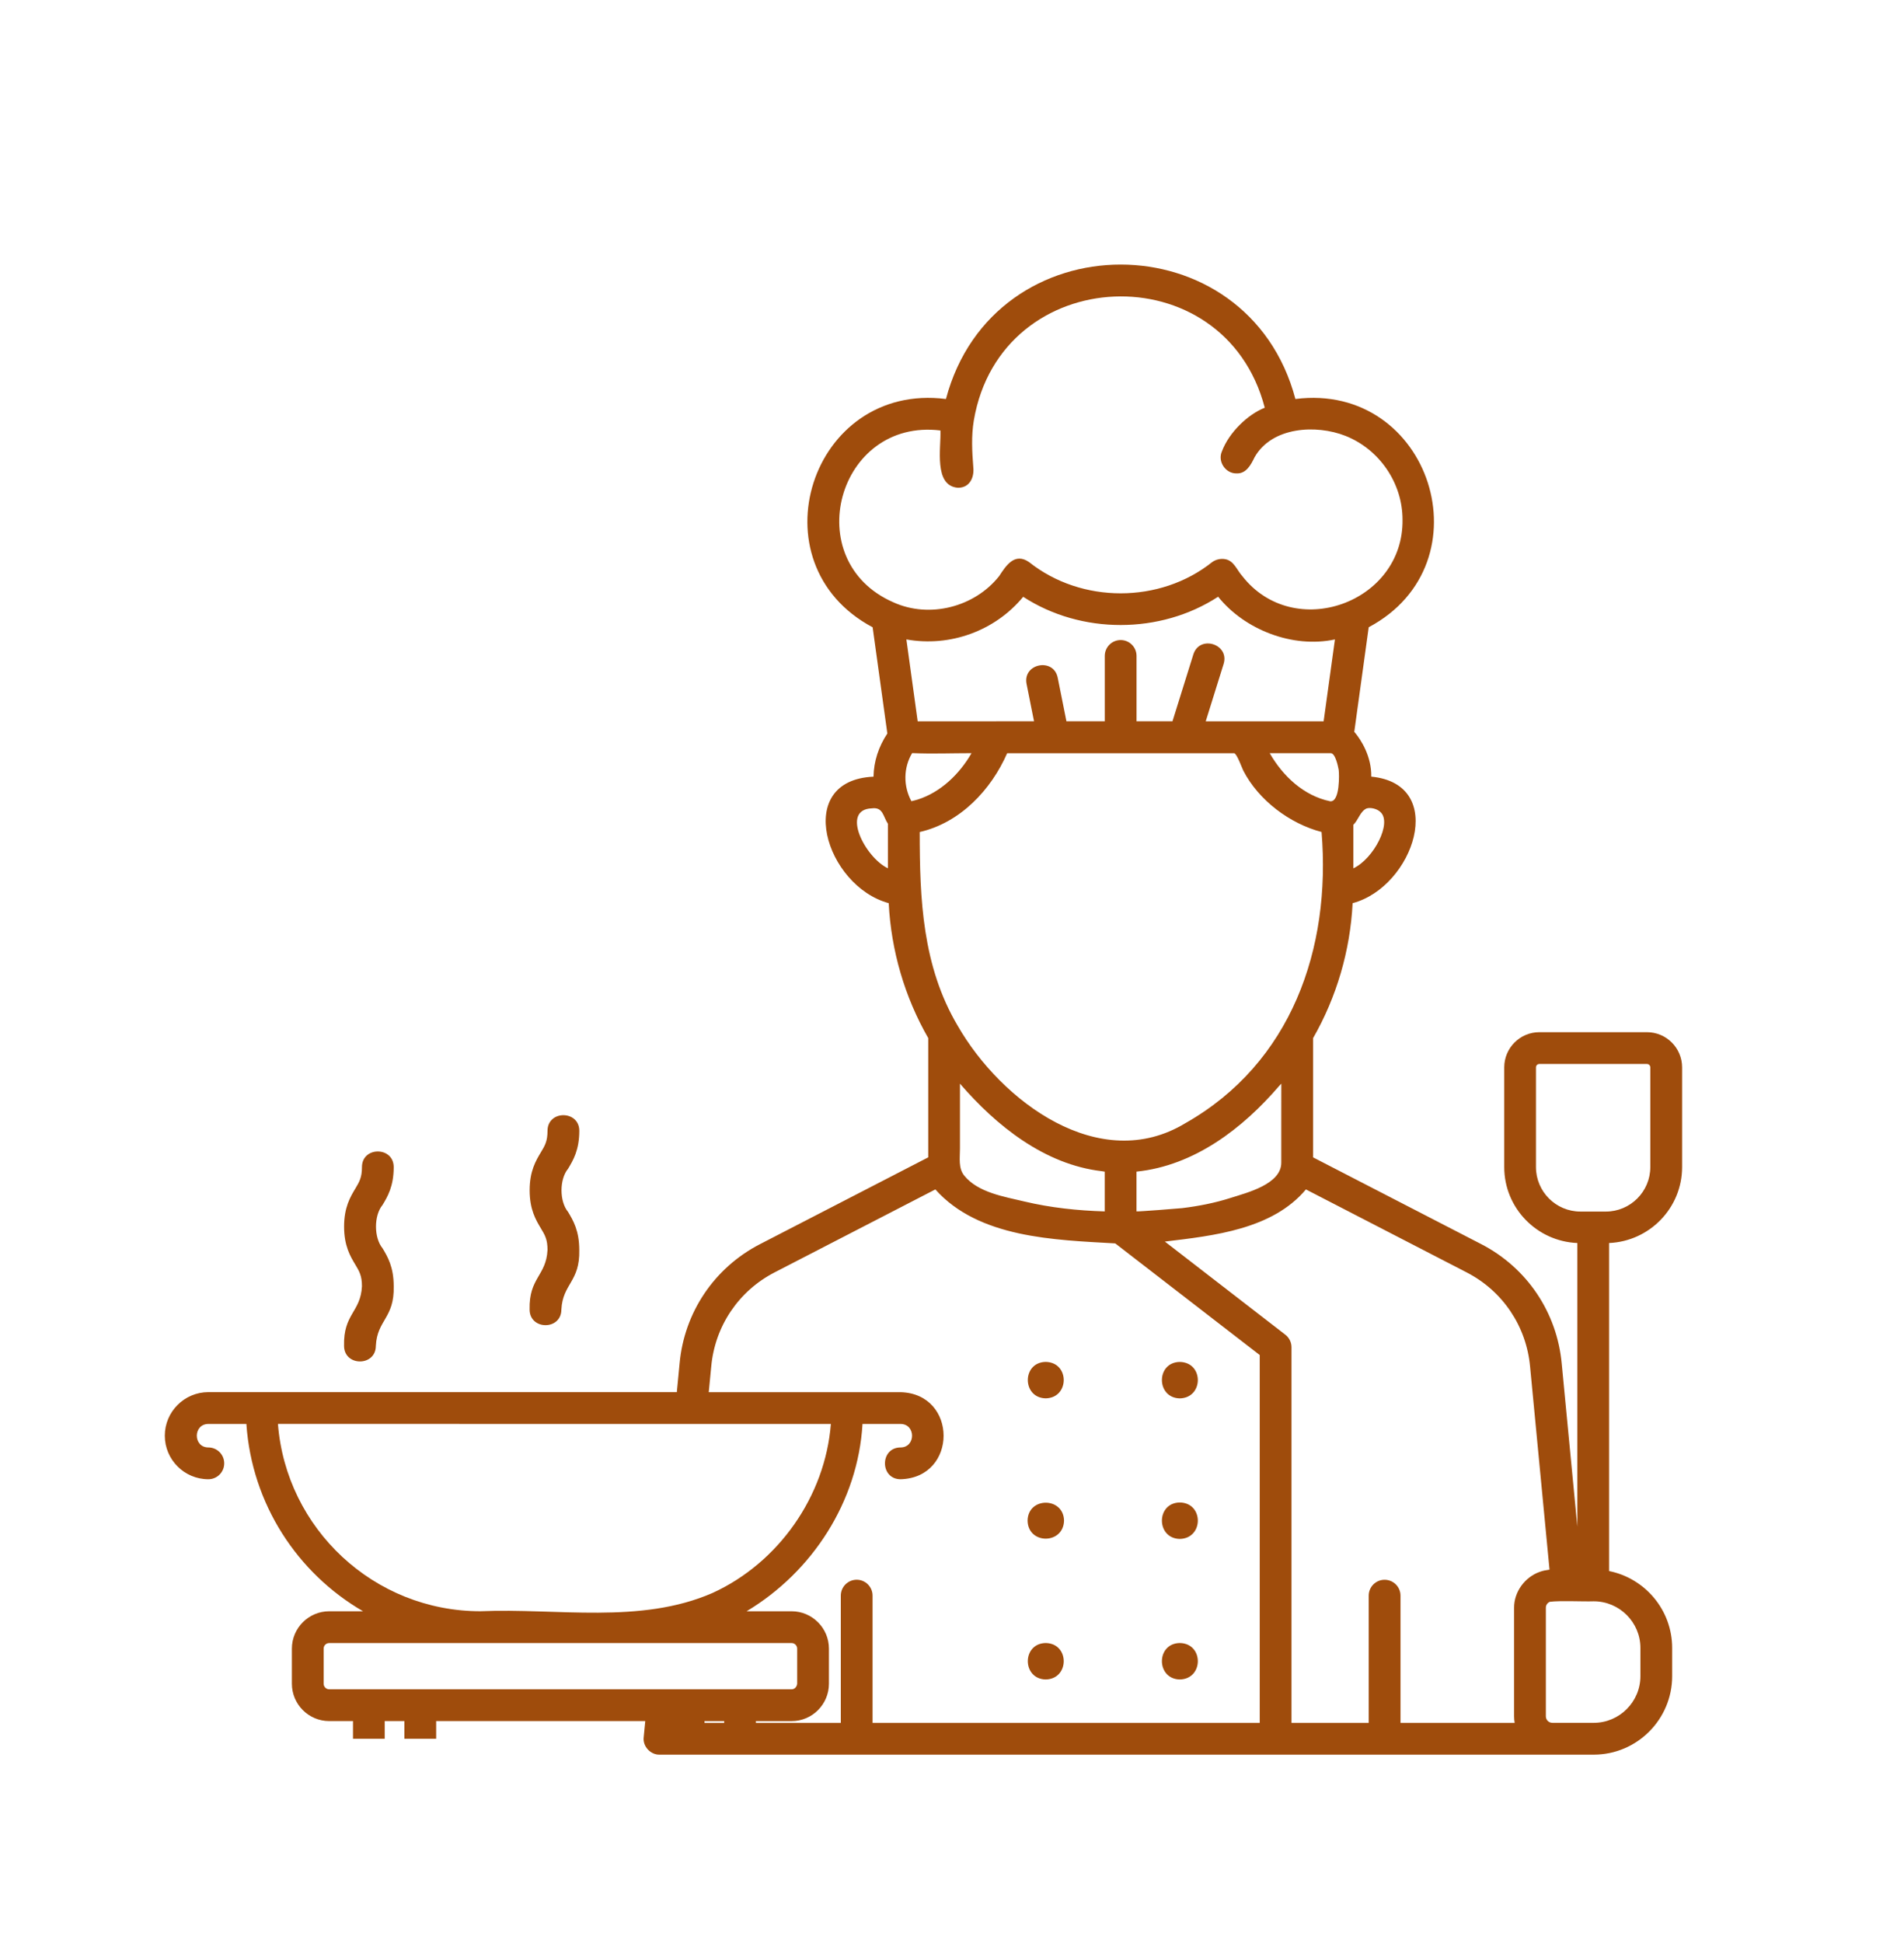 <svg width="50" height="51" viewBox="0 0 50 51" fill="none" xmlns="http://www.w3.org/2000/svg">
<g clip-path="url(#clip0_1775_6409)">
<g clip-path="url(#clip1_1775_6409)">
<path d="M27.942 39.913C27.928 40.543 26.995 40.546 26.985 39.913C26.995 39.285 27.93 39.288 27.942 39.913ZM27.461 43.126C26.833 43.136 26.836 44.071 27.461 44.083C28.09 44.07 28.094 43.138 27.461 43.126ZM30.982 40.394C31.612 40.38 31.615 39.448 30.982 39.437C30.354 39.447 30.358 40.382 30.982 40.394ZM30.982 44.083C31.612 44.07 31.615 43.137 30.982 43.126C30.354 43.136 30.358 44.071 30.982 44.083ZM27.461 35.747C26.833 35.757 26.836 36.692 27.461 36.704C28.09 36.691 28.094 35.759 27.461 35.747ZM30.982 36.705C31.612 36.691 31.615 35.759 30.982 35.748C30.354 35.757 30.358 36.692 30.982 36.705ZM42.255 32.627V41.237C43.199 41.426 43.912 42.259 43.912 43.257V43.995C43.912 45.131 42.988 46.056 41.852 46.056C41.852 46.056 40.767 46.056 40.767 46.056H17.319C17.082 46.061 16.874 45.837 16.904 45.599L16.945 45.175H11.454V45.639H10.62V45.175H10.103V45.639H9.27V45.175H8.645C8.105 45.175 7.665 44.735 7.665 44.195V43.273C7.665 42.733 8.105 42.293 8.645 42.293H9.534C7.807 41.291 6.613 39.477 6.47 37.376H5.471C5.068 37.378 5.067 37.991 5.471 37.993C5.702 37.993 5.888 38.18 5.888 38.41C5.888 38.641 5.702 38.827 5.471 38.827C4.841 38.827 4.328 38.314 4.328 37.684C4.328 37.055 4.841 36.541 5.471 36.541H17.774L17.846 35.793C17.967 34.449 18.758 33.275 19.959 32.656L24.376 30.378V27.248C23.758 26.171 23.402 24.956 23.338 23.706C21.682 23.259 20.816 20.48 22.939 20.386C22.946 19.981 23.074 19.596 23.302 19.253L22.916 16.465C19.759 14.786 21.293 10.021 24.841 10.473C26.09 5.767 32.771 5.77 34.018 10.473C37.566 10.022 39.099 14.784 35.943 16.464L35.564 19.209C35.747 19.419 36.02 19.863 36.01 20.385C38.038 20.581 37.122 23.284 35.521 23.706C35.456 24.956 35.101 26.17 34.483 27.248V30.379L38.898 32.656C40.099 33.276 40.889 34.449 41.012 35.796L41.422 40.071V32.627C40.357 32.583 39.502 31.709 39.502 30.634V28.016C39.502 27.507 39.916 27.093 40.425 27.093H43.249C43.759 27.093 44.173 27.507 44.173 28.016V30.634C44.172 31.709 43.318 32.581 42.255 32.627ZM35.155 20.209C35.138 20.121 35.07 19.769 34.944 19.769C34.941 19.769 33.343 19.769 33.343 19.769C33.688 20.371 34.235 20.887 34.931 21.032C35.194 21.057 35.168 20.301 35.155 20.209ZM32.133 17.427L31.663 18.933C32.314 18.933 34.091 18.935 34.759 18.934L35.056 16.784C33.941 17.023 32.681 16.526 31.989 15.663C30.474 16.65 28.393 16.655 26.87 15.665C26.128 16.563 24.946 16.989 23.802 16.784L24.099 18.934C24.762 18.934 26.517 18.933 27.154 18.932L26.958 17.951C26.853 17.415 27.668 17.253 27.776 17.788L28.005 18.932H29.012V17.217C29.012 16.987 29.199 16.8 29.429 16.8C29.66 16.8 29.846 16.987 29.846 17.217V18.932H30.79L31.338 17.177C31.502 16.657 32.294 16.905 32.133 17.427ZM35.539 21.65V22.792C36.074 22.544 36.567 21.591 36.248 21.312C36.17 21.234 35.993 21.185 35.887 21.221C35.72 21.294 35.67 21.526 35.539 21.65ZM23.317 21.622C23.189 21.433 23.193 21.177 22.893 21.218C22.071 21.247 22.717 22.507 23.317 22.791V21.622ZM23.462 15.81C24.406 16.238 25.591 15.939 26.238 15.122C26.422 14.839 26.65 14.494 27.025 14.755C28.4 15.848 30.463 15.845 31.831 14.755C31.925 14.687 32.048 14.657 32.162 14.675C32.403 14.709 32.479 14.962 32.624 15.122C33.977 16.856 36.861 15.827 36.831 13.64C36.831 12.68 36.225 11.795 35.333 11.441C34.563 11.136 33.399 11.201 32.946 12.002C32.85 12.2 32.726 12.436 32.473 12.426C32.183 12.431 31.97 12.115 32.088 11.848C32.274 11.351 32.769 10.877 33.213 10.702C32.156 6.638 26.281 6.874 25.573 11.036C25.505 11.445 25.527 11.848 25.559 12.26C25.589 12.527 25.468 12.805 25.156 12.803C24.513 12.753 24.716 11.752 24.696 11.299C21.992 10.97 20.965 14.722 23.462 15.81ZM24.095 20.988C24.706 20.797 25.203 20.309 25.513 19.769C24.995 19.769 24.469 19.79 23.954 19.767C23.722 20.151 23.72 20.638 23.934 21.03C23.988 21.018 24.042 21.004 24.095 20.988ZM25.151 26.927C26.294 28.912 28.879 30.847 31.131 29.48C33.913 27.903 34.957 24.898 34.705 21.838C33.877 21.623 33.05 21.008 32.649 20.226C32.617 20.164 32.478 19.772 32.407 19.77C31.534 19.77 27.402 19.77 26.449 19.77C26.025 20.738 25.211 21.597 24.152 21.839C24.152 23.595 24.22 25.356 25.151 26.927ZM33.595 28.5C32.634 29.62 31.363 30.597 29.845 30.753V31.796C29.845 31.808 30.961 31.721 31.045 31.711C31.477 31.658 31.905 31.575 32.32 31.442C32.734 31.309 33.652 31.086 33.647 30.514C33.645 29.824 33.649 29.134 33.648 28.444C33.631 28.463 33.612 28.48 33.595 28.5ZM28.939 30.742C27.433 30.569 26.163 29.55 25.209 28.444V30.156C25.209 30.393 25.163 30.662 25.321 30.857C25.683 31.304 26.372 31.41 26.897 31.536C27.589 31.701 28.301 31.776 29.011 31.797V30.754C28.987 30.751 28.963 30.745 28.939 30.742ZM12.617 42.292C14.629 42.206 16.816 42.64 18.712 41.812C20.444 41.021 21.67 39.275 21.819 37.376C19.383 37.376 9.903 37.375 7.299 37.375C7.513 40.123 9.817 42.292 12.617 42.292ZM20.788 44.341C20.868 44.343 20.928 44.271 20.934 44.194V43.273C20.934 43.193 20.869 43.127 20.788 43.127C18.669 43.127 10.9 43.126 8.645 43.127C8.564 43.127 8.499 43.192 8.499 43.273V44.194C8.499 44.274 8.564 44.341 8.645 44.341H20.788ZM19.017 45.176H18.5V45.222H19.017V45.176ZM33.081 35.567L29.287 32.637C27.698 32.545 25.703 32.499 24.563 31.22L20.341 33.398C19.395 33.886 18.773 34.811 18.677 35.872L18.612 36.542H23.649C25.156 36.582 25.156 38.788 23.649 38.827C23.103 38.825 23.103 37.995 23.649 37.993C24.052 37.991 24.052 37.378 23.649 37.376H22.65C22.531 39.408 21.339 41.254 19.606 42.293H20.788C21.328 42.293 21.768 42.733 21.768 43.273V44.195C21.768 44.736 21.328 45.176 20.788 45.176H19.851V45.222H22.08V41.882C22.08 41.652 22.267 41.465 22.497 41.465C22.727 41.465 22.914 41.652 22.914 41.882V45.222H33.081V35.567ZM40.435 41.258C40.517 41.227 40.605 41.212 40.691 41.2L40.181 35.873C40.084 34.81 39.461 33.885 38.515 33.398L34.294 31.22C33.414 32.27 31.871 32.435 30.59 32.589L33.753 35.033C33.856 35.112 33.915 35.234 33.915 35.363V45.223H35.943V41.883C35.943 41.652 36.13 41.466 36.36 41.466C36.591 41.466 36.778 41.652 36.778 41.883V45.223H39.776C39.766 45.167 39.761 45.11 39.761 45.052V42.199C39.759 41.781 40.045 41.395 40.435 41.258ZM41.851 42.031C41.569 42.041 40.973 42.009 40.7 42.044C40.638 42.07 40.595 42.129 40.595 42.198V45.05C40.595 45.145 40.672 45.221 40.767 45.221H41.851C42.527 45.221 43.078 44.671 43.078 43.995V43.256C43.078 42.581 42.528 42.031 41.851 42.031ZM43.338 30.634V28.016C43.338 27.967 43.298 27.927 43.249 27.927H40.424C40.375 27.927 40.335 27.967 40.335 28.016V30.634C40.335 31.277 40.859 31.801 41.502 31.801H42.171C42.814 31.801 43.338 31.277 43.338 30.634ZM9.035 35.327C9.038 35.87 9.867 35.873 9.87 35.327C9.904 34.642 10.36 34.601 10.339 33.761C10.339 33.254 10.177 32.982 10.045 32.764C9.817 32.486 9.816 31.907 10.045 31.629C10.177 31.411 10.339 31.139 10.339 30.633C10.337 30.089 9.507 30.086 9.505 30.633C9.505 30.908 9.435 31.024 9.33 31.2C9.199 31.418 9.036 31.69 9.036 32.196C9.036 32.703 9.199 32.975 9.33 33.193C9.435 33.369 9.505 33.485 9.505 33.762C9.47 34.446 9.014 34.485 9.035 35.327ZM13.908 34.374C13.91 34.918 14.74 34.921 14.742 34.374C14.777 33.69 15.232 33.649 15.212 32.809C15.212 32.302 15.049 32.03 14.918 31.811C14.688 31.534 14.688 30.954 14.918 30.677C15.049 30.459 15.213 30.187 15.213 29.68C15.21 29.137 14.381 29.134 14.378 29.68C14.378 29.956 14.309 30.072 14.203 30.247C14.072 30.465 13.909 30.737 13.909 31.243C13.909 31.75 14.072 32.022 14.203 32.24C14.309 32.416 14.378 32.532 14.378 32.808C14.343 33.494 13.888 33.534 13.908 34.374Z" fill="#9F4C0C"/>
</g>
</g>
<defs>
<clipPath id="clip0_1775_6409">
<rect width="50" height="50" fill="white" transform="translate(0 0.5)"/>
</clipPath>
<clipPath id="clip1_1775_6409">
<rect width="40" height="40" fill="white" transform="translate(4.25 6.5)"/>
</clipPath>
</defs>
</svg>
